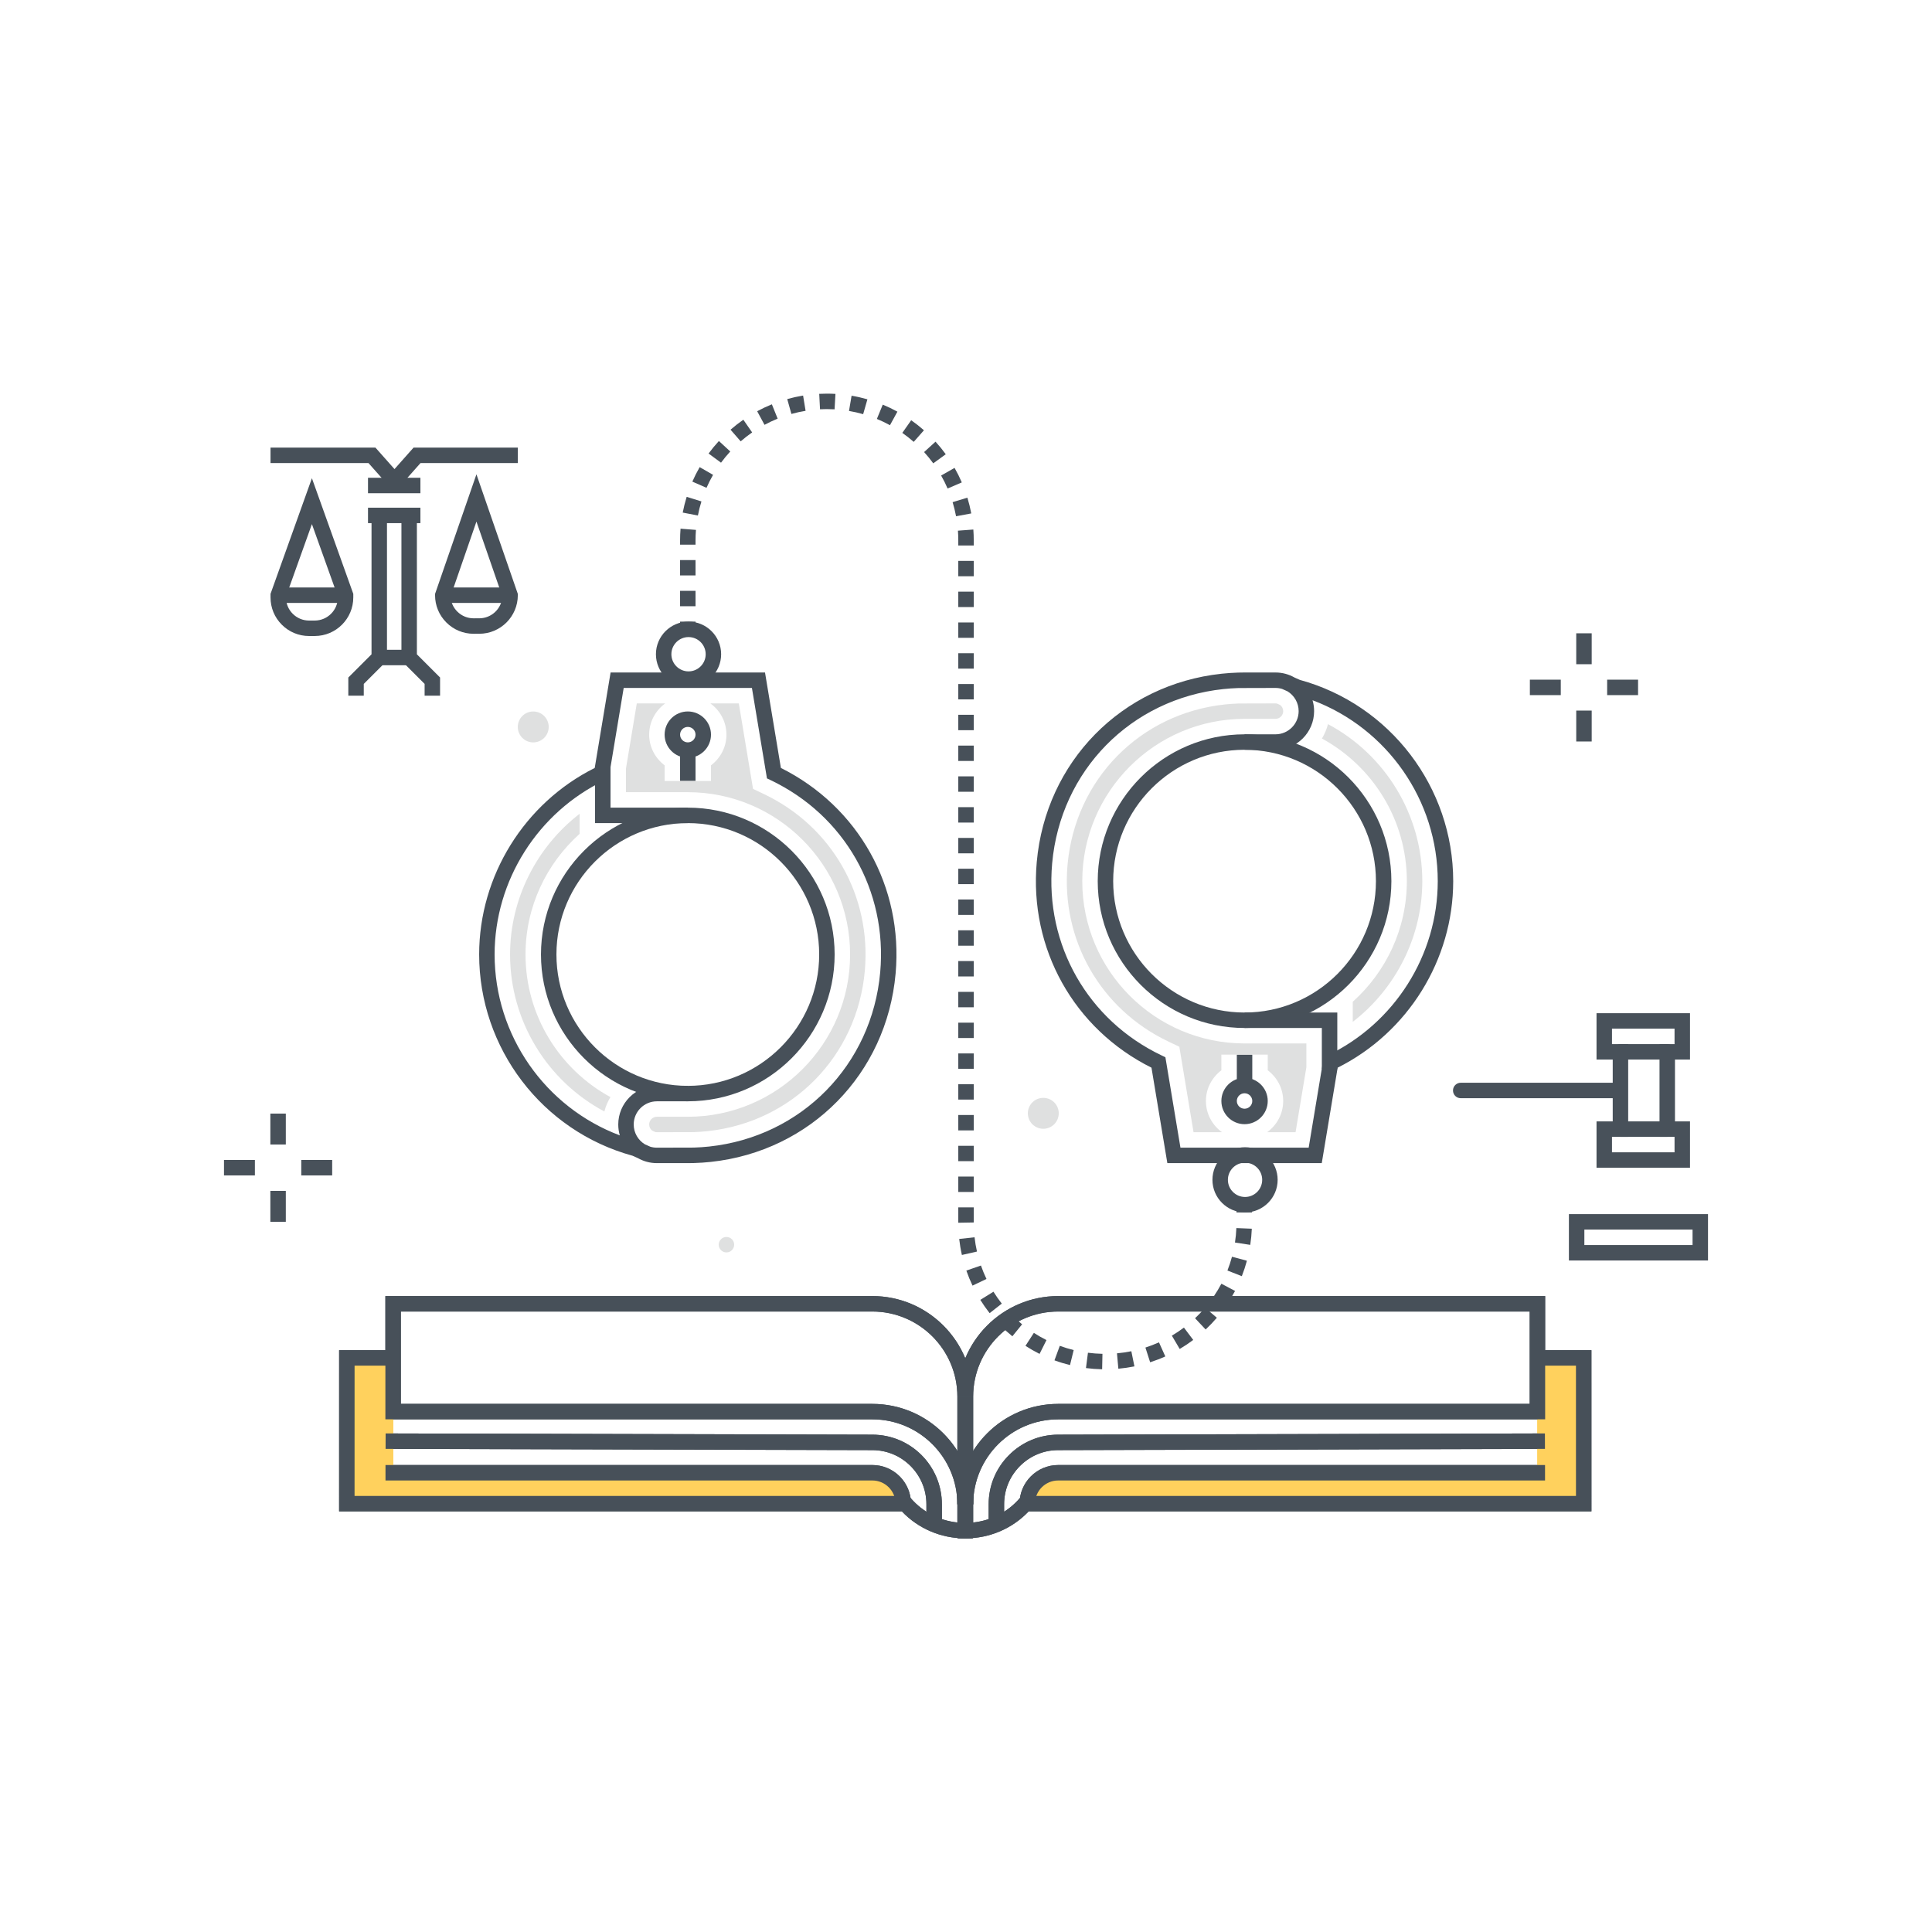 <svg xmlns="http://www.w3.org/2000/svg" width="250" height="250" viewBox="0 0 250 250">
  <g fill="none" fill-rule="evenodd">
    <path fill="#FFD15D" d="M117.008,194.423 C117.008,192.145 115.161,190.298 112.883,190.298 L50.883,190.298 L50.883,175.721 L44.883,175.721 L44.883,193.673 L49.383,193.673 L49.383,194.423 L117.008,194.423"/>
    <path fill="#475059" d="M121.878,197.673 L119.878,197.673 L119.878,194.663 C119.887,190.801 116.754,187.653 112.894,187.645 L49.895,187.486 L49.9,185.486 L112.899,185.645 C117.861,185.655 121.889,189.702 121.878,194.665 L121.878,197.673"/>
    <path fill="#475059" d="M117.883,194.574 L115.883,194.574 C115.883,192.92 114.537,191.574 112.883,191.574 L49.883,191.574 L49.883,189.574 L112.883,189.574 C115.639,189.574 117.883,191.817 117.883,194.574"/>
    <path fill="#475059" d="M125.883,194.663 L123.883,194.663 C123.883,188.598 118.948,183.663 112.883,183.663 L49.869,183.663 L49.869,167.711 L112.883,167.711 C120.051,167.711 125.883,173.543 125.883,180.711 L123.883,180.711 C123.883,174.646 118.948,169.711 112.883,169.711 L51.869,169.711 L51.869,181.663 L112.883,181.663 C120.051,181.663 125.883,187.495 125.883,194.663"/>
    <polygon fill="#475059" points="123.883 194.663 125.883 194.663 125.883 180.711 123.883 180.711"/>
    <path fill="#475059" d="M124.879,199.063 C121.765,199.063 118.813,197.797 116.704,195.574 L43.88,195.574 L43.883,174.711 L50.883,174.711 L50.883,176.711 L45.883,176.711 L45.88,193.574 L117.6,193.574 L117.899,193.917 C119.426,195.667 121.567,196.764 123.883,197.01 L123.883,193.673 L125.883,193.673 L125.883,199.063 L124.883,199.063 C124.882,199.063 124.88,199.063 124.879,199.063"/>
    <path fill="#FFD15D" d="M132.803,194.423 C132.803,192.145 134.65,190.298 136.928,190.298 L198.928,190.298 L198.928,175.721 L204.928,175.721 L204.928,193.673 L200.428,193.673 L200.428,194.423 L132.803,194.423"/>
    <path fill="#475059" d="M129.933,197.673 L127.933,197.673 L127.933,194.663 C127.927,192.265 128.859,190.004 130.557,188.298 C132.255,186.592 134.512,185.649 136.913,185.645 L199.911,185.486 L199.917,187.486 L136.918,187.645 C135.051,187.648 133.296,188.382 131.974,189.709 C130.654,191.036 129.928,192.794 129.933,194.661 L129.933,197.673"/>
    <path fill="#475059" d="M133.928,194.574 L131.928,194.574 C131.928,191.817 134.172,189.574 136.928,189.574 L199.927,189.574 L199.927,191.574 L136.928,191.574 C135.274,191.574 133.928,192.92 133.928,194.574"/>
    <path fill="#475059" d="M125.928,194.663 L123.928,194.663 C123.928,187.495 129.76,181.663 136.928,181.663 L197.942,181.663 L197.942,169.711 L136.928,169.711 C130.863,169.711 125.928,174.646 125.928,180.711 L123.928,180.711 C123.928,173.543 129.76,167.711 136.928,167.711 L199.942,167.711 L199.942,183.663 L136.928,183.663 C130.863,183.663 125.928,188.598 125.928,194.663"/>
    <polygon fill="#475059" points="123.928 194.663 125.928 194.663 125.928 180.711 123.928 180.711"/>
    <path fill="#475059" d="M124.932,199.063 C124.931,199.063 124.929,199.063 124.928,199.063 L123.928,199.063 L123.928,193.673 L125.928,193.673 L125.928,197.01 C128.245,196.765 130.385,195.668 131.911,193.917 L132.21,193.574 L203.93,193.574 L203.928,176.711 L198.928,176.711 L198.928,174.711 L205.928,174.711 L205.93,195.574 L133.107,195.574 C130.999,197.797 128.046,199.063 124.932,199.063"/>
    <path fill="#FFD15D" d="M117.008,194.423 C117.008,192.145 115.161,190.298 112.883,190.298 L50.883,190.298 L50.883,175.721 L44.883,175.721 L44.883,193.673 L49.383,193.673 L49.383,194.423 L117.008,194.423"/>
    <path fill="#475059" d="M121.878,197.673 L119.878,197.673 L119.878,194.663 C119.887,190.801 116.754,187.653 112.894,187.645 L49.895,187.486 L49.9,185.486 L112.899,185.645 C117.861,185.655 121.889,189.702 121.878,194.665 L121.878,197.673"/>
    <path fill="#475059" d="M117.883,194.574 L115.883,194.574 C115.883,192.92 114.537,191.574 112.883,191.574 L49.883,191.574 L49.883,189.574 L112.883,189.574 C115.639,189.574 117.883,191.817 117.883,194.574"/>
    <path fill="#475059" d="M125.883,194.663 L123.883,194.663 C123.883,188.598 118.948,183.663 112.883,183.663 L49.869,183.663 L49.869,167.711 L112.883,167.711 C120.051,167.711 125.883,173.543 125.883,180.711 L123.883,180.711 C123.883,174.646 118.948,169.711 112.883,169.711 L51.869,169.711 L51.869,181.663 L112.883,181.663 C120.051,181.663 125.883,187.495 125.883,194.663"/>
    <polygon fill="#475059" points="123.883 194.663 125.883 194.663 125.883 180.711 123.883 180.711"/>
    <path fill="#475059" d="M124.879,199.063 C121.765,199.063 118.813,197.797 116.704,195.574 L43.88,195.574 L43.883,174.711 L50.883,174.711 L50.883,176.711 L45.883,176.711 L45.88,193.574 L117.6,193.574 L117.899,193.917 C119.426,195.667 121.567,196.764 123.883,197.01 L123.883,193.673 L125.883,193.673 L125.883,199.063 L124.883,199.063 C124.882,199.063 124.88,199.063 124.879,199.063"/>
    <path fill="#FFD15D" d="M132.803,194.423 C132.803,192.145 134.65,190.298 136.928,190.298 L198.928,190.298 L198.928,175.721 L204.928,175.721 L204.928,193.673 L200.428,193.673 L200.428,194.423 L132.803,194.423"/>
    <path fill="#475059" d="M129.933,197.673 L127.933,197.673 L127.933,194.663 C127.927,192.265 128.859,190.004 130.557,188.298 C132.255,186.592 134.512,185.649 136.913,185.645 L199.911,185.486 L199.917,187.486 L136.918,187.645 C135.051,187.648 133.296,188.382 131.974,189.709 C130.654,191.036 129.928,192.794 129.933,194.661 L129.933,197.673"/>
    <path fill="#475059" d="M133.928,194.574 L131.928,194.574 C131.928,191.817 134.172,189.574 136.928,189.574 L199.927,189.574 L199.927,191.574 L136.928,191.574 C135.274,191.574 133.928,192.92 133.928,194.574"/>
    <path fill="#475059" d="M125.928,194.663 L123.928,194.663 C123.928,187.495 129.76,181.663 136.928,181.663 L197.942,181.663 L197.942,169.711 L136.928,169.711 C130.863,169.711 125.928,174.646 125.928,180.711 L123.928,180.711 C123.928,173.543 129.76,167.711 136.928,167.711 L199.942,167.711 L199.942,183.663 L136.928,183.663 C130.863,183.663 125.928,188.598 125.928,194.663"/>
    <polygon fill="#475059" points="123.928 194.663 125.928 194.663 125.928 180.711 123.928 180.711"/>
    <path fill="#475059" d="M124.932 199.063C124.931 199.063 124.929 199.063 124.928 199.063L123.928 199.063 123.928 193.673 125.928 193.673 125.928 197.01C128.245 196.765 130.385 195.668 131.911 193.917L132.21 193.574 203.93 193.574 203.928 176.711 198.928 176.711 198.928 174.711 205.928 174.711 205.93 195.574 133.107 195.574C130.999 197.797 128.046 199.063 124.932 199.063M89.096 82.438C87.872 82.438 86.877 83.433 86.877 84.657 86.877 85.88 87.872 86.876 89.096 86.876 90.32 86.876 91.315 85.88 91.315 84.657 91.315 83.433 90.32 82.438 89.096 82.438zM89.096 88.876C86.77 88.876 84.877 86.983 84.877 84.657 84.877 82.331 86.77 80.438 89.096 80.438 91.422 80.438 93.315 82.331 93.315 84.657 93.315 86.983 91.422 88.876 89.096 88.876z"/>
    <polygon fill="#475059" points="88.002 81.438 90.002 81.438 90.002 80.438 88.002 80.438"/>
    <path fill="#475059" d="M107.993,52.966 C107.656,52.947 107.297,52.947 106.977,52.937 C106.686,52.937 106.397,52.945 106.111,52.96 L106.008,50.963 C106.338,50.946 106.671,50.939 107.003,50.937 C107.372,50.937 107.74,50.948 108.106,50.969 L107.993,52.966 Z M102.407,53.565 L101.867,51.639 C102.538,51.451 103.228,51.299 103.92,51.186 L104.242,53.16 C103.624,53.261 103.006,53.397 102.407,53.565 Z M111.693,53.593 C111.094,53.421 110.477,53.281 109.86,53.176 L110.194,51.205 C110.884,51.321 111.574,51.478 112.243,51.67 L111.693,53.593 Z M98.929,54.973 L97.978,53.213 C98.593,52.881 99.233,52.58 99.878,52.318 L100.628,54.173 C100.051,54.406 99.479,54.675 98.929,54.973 Z M115.163,55.021 C114.615,54.72 114.044,54.447 113.467,54.21 L114.229,52.36 C114.873,52.626 115.511,52.931 116.124,53.267 L115.163,55.021 Z M95.845,57.11 L94.532,55.602 C95.057,55.144 95.615,54.71 96.189,54.313 L97.328,55.956 C96.815,56.312 96.316,56.7 95.845,57.11 Z M118.237,57.178 C117.765,56.764 117.268,56.372 116.759,56.015 L117.908,54.378 C118.477,54.777 119.032,55.214 119.558,55.677 L118.237,57.178 Z M93.3,59.872 L91.69,58.686 C92.103,58.125 92.552,57.58 93.025,57.066 L94.496,58.421 C94.073,58.881 93.671,59.369 93.3,59.872 Z M120.764,59.956 C120.395,59.448 119.996,58.958 119.577,58.498 L121.055,57.151 C121.524,57.665 121.97,58.213 122.382,58.779 L120.764,59.956 Z M91.422,63.124 L89.59,62.321 C89.87,61.682 90.189,61.051 90.538,60.446 L92.271,61.446 C91.958,61.988 91.673,62.552 91.422,63.124 Z M122.62,63.215 C122.373,62.641 122.091,62.075 121.783,61.534 L123.52,60.544 C123.865,61.149 124.18,61.781 124.457,62.423 L122.62,63.215 Z M90.308,66.707 L88.344,66.329 C88.476,65.645 88.648,64.96 88.855,64.291 L90.765,64.884 C90.579,65.481 90.425,66.095 90.308,66.707 Z M123.714,66.804 C123.599,66.19 123.449,65.576 123.268,64.979 L125.181,64.397 C125.384,65.064 125.552,65.751 125.68,66.438 L123.714,66.804 Z M90.002,70.479 L88.002,70.479 L88.002,69.938 C88.002,69.423 88.022,68.914 88.062,68.41 L90.056,68.569 C90.02,69.021 90.002,69.477 90.002,69.938 L90.002,70.479 Z M126.002,70.585 L124.002,70.585 L124.002,69.938 C124.003,69.51 123.987,69.087 123.956,68.669 L125.95,68.521 C125.985,68.99 126.003,69.463 126.002,69.939 L126.002,70.585 Z M88.002,74.463 L90.002,74.463 L90.002,72.471 L88.002,72.471 L88.002,74.463 Z M124.002,74.569 L126.002,74.569 L126.002,72.577 L124.002,72.577 L124.002,74.569 Z M88.002,78.447 L90.002,78.447 L90.002,76.455 L88.002,76.455 L88.002,78.447 Z M124.002,78.553 L126.002,78.553 L126.002,76.561 L124.002,76.561 L124.002,78.553 Z M124.002,82.536 L126.002,82.536 L126.002,80.544 L124.002,80.544 L124.002,82.536 Z M124.002,86.519 L126.002,86.519 L126.002,84.527 L124.002,84.527 L124.002,86.519 Z M124.002,90.503 L126.002,90.503 L126.002,88.511 L124.002,88.511 L124.002,90.503 Z M124.002,94.487 L126.002,94.487 L126.002,92.495 L124.002,92.495 L124.002,94.487 Z M124.002,98.47 L126.002,98.47 L126.002,96.478 L124.002,96.478 L124.002,98.47 Z M124.002,102.454 L126.002,102.454 L126.002,100.461 L124.002,100.461 L124.002,102.454 Z M124.002,106.437 L126.002,106.437 L126.002,104.445 L124.002,104.445 L124.002,106.437 Z M124.002,110.42 L126.002,110.42 L126.002,108.429 L124.002,108.429 L124.002,110.42 Z M124.002,114.404 L126.002,114.404 L126.002,112.412 L124.002,112.412 L124.002,114.404 Z M124.002,118.388 L126.002,118.388 L126.002,116.396 L124.002,116.396 L124.002,118.388 Z M124.002,122.371 L126.002,122.371 L126.002,120.379 L124.002,120.379 L124.002,122.371 Z M124.002,126.354 L126.002,126.354 L126.002,124.363 L124.002,124.363 L124.002,126.354 Z M124.002,130.338 L126.002,130.338 L126.002,128.347 L124.002,128.347 L124.002,130.338 Z M124.002,134.321 L126.002,134.321 L126.002,132.33 L124.002,132.33 L124.002,134.321 Z M124.002,138.305 L126.002,138.305 L126.002,136.313 L124.002,136.313 L124.002,138.305 Z M124.002,142.289 L126.002,142.289 L126.002,140.297 L124.002,140.297 L124.002,142.289 Z M124.002,146.272 L126.002,146.272 L126.002,144.28 L124.002,144.28 L124.002,146.272 Z M124.002,150.256 L126.002,150.256 L126.002,148.264 L124.002,148.264 L124.002,150.256 Z M124.002,154.239 L126.002,154.239 L126.002,152.247 L124.002,152.247 L124.002,154.239 Z M124.002,158.223 L124.002,156.23 L126.002,156.23 L126.002,158.188 L124.002,158.223 Z M161.782,161.085 L159.805,160.782 C159.899,160.167 159.961,159.538 159.986,158.912 L161.984,158.994 C161.956,159.693 161.887,160.396 161.782,161.085 Z M124.469,162.393 C124.315,161.713 124.198,161.016 124.12,160.32 L126.108,160.1 C126.177,160.721 126.282,161.344 126.42,161.951 L124.469,162.393 Z M160.691,165.136 L158.83,164.405 C159.058,163.821 159.257,163.221 159.419,162.62 L161.35,163.14 C161.169,163.813 160.947,164.483 160.691,165.136 Z M125.844,166.359 C125.543,165.728 125.274,165.073 125.045,164.413 L126.934,163.759 C127.139,164.348 127.38,164.933 127.649,165.496 L125.844,166.359 Z M158.733,168.846 L157.079,167.723 C157.43,167.204 157.757,166.663 158.048,166.112 L159.815,167.046 C159.49,167.662 159.127,168.268 158.733,168.846 Z M128.057,169.922 C127.625,169.37 127.219,168.791 126.852,168.202 L128.552,167.146 C128.88,167.674 129.243,168.192 129.632,168.688 L128.057,169.922 Z M156.01,172.036 L154.64,170.579 C155.098,170.148 155.535,169.69 155.938,169.218 L157.46,170.517 C157.009,171.045 156.521,171.556 156.01,172.036 Z M130.999,172.916 C130.459,172.477 129.936,172.001 129.445,171.5 L130.873,170.1 C131.312,170.547 131.779,170.973 132.26,171.365 L130.999,172.916 Z M152.655,174.556 L151.637,172.835 C152.178,172.515 152.705,172.163 153.2,171.79 L154.403,173.388 C153.848,173.806 153.26,174.198 152.655,174.556 Z M134.519,175.194 C133.896,174.883 133.282,174.532 132.695,174.152 L133.781,172.473 C134.306,172.813 134.856,173.127 135.414,173.405 L134.519,175.194 Z M148.827,176.277 L148.216,174.373 C148.806,174.184 149.397,173.956 149.97,173.698 L150.791,175.522 C150.149,175.811 149.489,176.064 148.827,176.277 Z M138.458,176.641 C137.78,176.474 137.103,176.268 136.448,176.026 L137.137,174.149 C137.723,174.364 138.328,174.549 138.934,174.697 L138.458,176.641 Z M144.714,177.111 L144.536,175.119 C145.162,175.063 145.788,174.973 146.395,174.849 L146.794,176.81 C146.113,176.947 145.414,177.049 144.714,177.111 Z M142.616,177.184 C141.914,177.169 141.21,177.116 140.523,177.026 L140.781,175.044 C141.396,175.124 142.027,175.171 142.657,175.184 L142.616,177.184 Z"/>
    <polygon fill="#475059" points="160.002 156.888 162.002 156.888 162.002 155.888 160.002 155.888"/>
    <path fill="#475059" d="M89.002,106.509 C79.628,106.509 72.002,114.135 72.002,123.509 C72.002,132.883 79.628,140.509 89.002,140.509 C98.376,140.509 106.002,132.883 106.002,123.509 C106.002,114.135 98.376,106.509 89.002,106.509 Z M89.002,142.509 C78.525,142.509 70.002,133.985 70.002,123.509 C70.002,113.032 78.525,104.509 89.002,104.509 C99.478,104.509 108.002,113.032 108.002,123.509 C108.002,133.985 99.478,142.509 89.002,142.509 Z"/>
    <polygon fill="#475059" points="88.002 101.062 90.002 101.062 90.002 97.062 88.002 97.062"/>
    <path fill="#475059" d="M84.152,148.386 C84.421,148.466 84.706,148.509 85.002,148.509 L89.798,148.496 C90.435,148.477 91.102,148.432 91.764,148.361 C103.725,147.081 112.827,137.806 113.899,125.806 C114.841,115.254 109.274,105.496 99.715,100.947 L99.244,100.723 L97.298,89.021 L80.706,89.021 L78.759,100.723 L78.288,100.947 C69.61,105.078 64.002,113.933 64.002,123.509 C64.002,133.98 70.557,143.295 80.204,146.918 C80.072,146.471 80.002,145.998 80.002,145.509 C80.002,142.752 82.245,140.509 85.002,140.509 L89.002,140.509 L89.002,142.509 L85.002,142.509 C83.347,142.509 82.002,143.854 82.002,145.509 C82.002,146.593 82.58,147.545 83.445,148.072 L84.152,148.386 Z M85.002,150.509 C84.104,150.509 83.261,150.271 82.533,149.855 L81.841,149.548 C70.156,146.343 62.002,135.646 62.002,123.509 C62.002,113.341 67.855,103.925 76.957,99.372 L79.011,87.021 L98.992,87.021 L101.047,99.372 C111.079,104.377 116.893,114.764 115.891,125.983 C114.734,138.947 104.899,148.967 91.976,150.35 C91.263,150.426 90.546,150.475 89.844,150.496 L89.017,150.509 L85.002,150.509 Z"/>
    <polyline fill="#475059" points="89.002 106.509 77.001 106.509 77.001 99.189 79.001 99.189 79.001 104.509 89.002 104.509 89.002 106.509"/>
    <path fill="#475059" d="M89.002,94.062 C88.45,94.062 88.002,94.511 88.002,95.062 C88.002,95.613 88.45,96.062 89.002,96.062 C89.553,96.062 90.002,95.613 90.002,95.062 C90.002,94.511 89.553,94.062 89.002,94.062 Z M89.002,98.062 C87.347,98.062 86.002,96.716 86.002,95.062 C86.002,93.408 87.347,92.062 89.002,92.062 C90.656,92.062 92.002,93.408 92.002,95.062 C92.002,96.716 90.656,98.062 89.002,98.062 Z"/>
    <path fill="#DFE0E0" d="M111.907,125.628 C110.921,136.665 102.551,145.195 91.553,146.372 C90.941,146.438 90.325,146.479 89.766,146.496 L85.002,146.509 C84.936,146.509 84.873,146.503 84.811,146.49 L84.403,146.31 C84.16,146.127 84.002,145.836 84.002,145.509 C84.002,144.957 84.45,144.509 85.002,144.509 L89.002,144.509 C100.581,144.509 110.002,135.088 110.002,123.509 C110.002,111.93 100.581,102.509 89.002,102.509 L81.001,102.509 L81.001,99.439 L82.401,91.02 L86.082,91.02 C84.828,91.93 84.002,93.397 84.002,95.061 C84.002,96.689 84.795,98.122 86.002,99.036 L86.002,101.062 L92.002,101.062 L92.002,99.036 C93.209,98.122 94.002,96.689 94.002,95.061 C94.002,93.397 93.176,91.93 91.921,91.02 L95.602,91.02 L97.442,102.081 L98.855,102.754 C107.65,106.939 112.774,115.918 111.907,125.628 Z M66.002,123.509 C66.002,116.339 69.422,109.608 75.001,105.303 L75.001,107.902 C70.717,111.749 68.002,117.311 68.002,123.509 C68.002,131.464 72.449,138.401 78.988,141.963 C78.647,142.54 78.371,143.16 78.206,143.826 C70.831,139.899 66.002,132.132 66.002,123.509 Z"/>
    <path fill="#475059" d="M161.045,97.02 C151.671,97.02 144.045,104.647 144.045,114.021 C144.045,123.395 151.671,131.021 161.045,131.021 C170.419,131.021 178.045,123.394 178.045,114.02 C178.045,104.646 170.419,97.02 161.045,97.02 Z M161.045,133.021 C150.568,133.021 142.045,124.497 142.045,114.021 C142.045,103.544 150.568,95.02 161.045,95.02 C171.521,95.02 180.045,103.543 180.045,114.02 C180.045,124.497 171.521,133.021 161.045,133.021 Z"/>
    <polygon fill="#475059" points="160.045 140.468 162.045 140.468 162.045 136.468 160.045 136.468"/>
    <path fill="#475059" d="M152.75,148.509 L169.341,148.509 L171.288,136.806 L171.759,136.581 C180.437,132.452 186.045,123.596 186.045,114.02 C186.045,103.548 179.49,94.234 169.843,90.611 C169.974,91.058 170.045,91.531 170.045,92.02 C170.045,94.777 167.802,97.02 165.045,97.02 L161.045,97.02 L161.045,95.02 L165.045,95.02 C166.699,95.02 168.045,93.674 168.045,92.02 C168.045,90.936 167.467,89.984 166.602,89.456 L165.893,89.142 C165.624,89.063 165.34,89.02 165.045,89.02 L160.249,89.033 C159.609,89.052 158.943,89.098 158.284,89.168 C146.322,90.449 137.219,99.724 136.148,111.724 C135.206,122.275 140.773,132.033 150.332,136.581 L150.802,136.806 L152.75,148.509 Z M171.036,150.509 L151.054,150.509 L149.001,138.157 C138.967,133.152 133.154,122.765 134.156,111.546 C135.313,98.583 145.147,88.563 158.071,87.18 C158.781,87.104 159.499,87.054 160.203,87.033 L161.029,87.02 L165.045,87.02 C165.942,87.02 166.785,87.258 167.513,87.673 L168.206,87.98 C179.89,91.186 188.045,101.883 188.045,114.02 C188.045,124.188 182.192,133.604 173.091,138.157 L171.036,150.509 Z"/>
    <polyline fill="#475059" points="173.046 138.34 171.046 138.34 171.046 133.021 161.045 133.021 161.045 131.021 173.046 131.021 173.046 138.34"/>
    <path fill="#475059" d="M161.045,141.468 C160.493,141.468 160.045,141.916 160.045,142.468 C160.045,143.02 160.493,143.468 161.045,143.468 C161.596,143.468 162.045,143.02 162.045,142.468 C162.045,141.916 161.596,141.468 161.045,141.468 Z M161.045,145.468 C159.39,145.468 158.045,144.122 158.045,142.468 C158.045,140.813 159.39,139.468 161.045,139.468 C162.699,139.468 164.045,140.813 164.045,142.468 C164.045,144.122 162.699,145.468 161.045,145.468 Z"/>
    <path fill="#DFE0E0" d="M138.14,111.901 C139.126,100.864 147.496,92.334 158.493,91.157 C159.105,91.092 159.722,91.05 160.28,91.033 L165.045,91.02 C165.11,91.02 165.174,91.026 165.235,91.039 L165.643,91.219 C165.887,91.402 166.045,91.693 166.045,92.02 C166.045,92.572 165.597,93.02 165.045,93.02 L161.045,93.02 C149.466,93.02 140.045,102.441 140.045,114.021 C140.045,125.6 149.466,135.021 161.045,135.021 L169.046,135.021 L169.046,138.09 L167.646,146.509 L163.964,146.509 C165.219,145.6 166.045,144.132 166.045,142.468 C166.045,140.841 165.252,139.407 164.045,138.493 L164.045,136.468 L158.045,136.468 L158.045,138.493 C156.838,139.407 156.045,140.841 156.045,142.468 C156.045,144.132 156.871,145.6 158.126,146.509 L154.444,146.509 L152.605,135.448 L151.191,134.775 C142.397,130.59 137.272,121.611 138.14,111.901 Z M184.045,114.02 C184.045,121.19 180.625,127.921 175.046,132.227 L175.046,129.627 C179.33,125.78 182.045,120.218 182.045,114.02 C182.045,106.065 177.597,99.128 171.058,95.566 C171.399,94.99 171.675,94.369 171.841,93.703 C179.216,97.63 184.045,105.397 184.045,114.02 Z"/>
    <path fill="#475059" d="M161.108,150.45 C159.885,150.45 158.889,151.445 158.889,152.669 C158.889,153.893 159.885,154.888 161.108,154.888 C162.332,154.888 163.327,153.893 163.327,152.669 C163.327,151.445 162.332,150.45 161.108,150.45 Z M161.108,156.888 C158.782,156.888 156.889,154.995 156.889,152.669 C156.889,150.343 158.782,148.45 161.108,148.45 C163.434,148.45 165.327,150.343 165.327,152.669 C165.327,154.995 163.434,156.888 161.108,156.888 Z"/>
    <polygon fill="#48515A" points="34.984 148.099 36.984 148.099 36.984 144.099 34.984 144.099"/>
    <polygon fill="#48515A" points="34.984 158.099 36.984 158.099 36.984 154.099 34.984 154.099"/>
    <polygon fill="#48515A" points="38.984 152.099 42.984 152.099 42.984 150.099 38.984 150.099"/>
    <polygon fill="#48515A" points="28.984 152.099 32.984 152.099 32.984 150.099 28.984 150.099"/>
    <polygon fill="#48515A" points="203.965 85.949 205.965 85.949 205.965 81.949 203.965 81.949"/>
    <polygon fill="#48515A" points="203.965 95.949 205.965 95.949 205.965 91.949 203.965 91.949"/>
    <polygon fill="#48515A" points="207.965 89.949 211.965 89.949 211.965 87.949 207.965 87.949"/>
    <polygon fill="#48515A" points="197.965 89.949 201.965 89.949 201.965 87.949 197.965 87.949"/>
    <path fill="#DFE0E0" d="M137.002 144.063C137.002 145.167 136.106 146.063 135.002 146.063 133.897 146.063 133.002 145.167 133.002 144.063 133.002 142.958 133.897 142.063 135.002 142.063 136.106 142.063 137.002 142.958 137.002 144.063M93.002 161.063C93.002 160.51 93.449 160.063 94.002 160.063 94.554 160.063 95.002 160.51 95.002 161.063 95.002 161.615 94.554 162.063 94.002 162.063 93.449 162.063 93.002 161.615 93.002 161.063M71.002 94.066C71.002 95.171 70.106 96.066 69.002 96.066 67.897 96.066 67.002 95.171 67.002 94.066 67.002 92.962 67.897 92.066 69.002 92.066 70.106 92.066 71.002 92.962 71.002 94.066"/>
    <path fill="#48515A" d="M205.016 161.108L219.016 161.108 219.016 159.108 205.016 159.108 205.016 161.108zM203.016 163.108L221.016 163.108 221.016 157.108 203.016 157.108 203.016 163.108zM208.59 149.108L216.686 149.108 216.686 147.108 214.741 147.108 214.741 135.108 216.686 135.108 216.686 133.108 208.59 133.108 208.59 135.108 210.686 135.108 210.686 147.108 208.59 147.108 208.59 149.108zM218.686 151.108L206.59 151.108 206.59 145.108 208.686 145.108 208.686 137.108 206.59 137.108 206.59 131.108 218.686 131.108 218.686 137.108 216.741 137.108 216.741 145.108 218.686 145.108 218.686 151.108z"/>
    <path fill="#48515A" d="M215.741 137.108L209.686 137.108C209.134 137.108 208.686 136.661 208.686 136.108 208.686 135.556 209.134 135.108 209.686 135.108L215.741 135.108C216.294 135.108 216.741 135.556 216.741 136.108 216.741 136.661 216.294 137.108 215.741 137.108M215.741 147.108L209.686 147.108C209.134 147.108 208.686 146.661 208.686 146.108 208.686 145.556 209.134 145.108 209.686 145.108L215.741 145.108C216.294 145.108 216.741 145.556 216.741 146.108 216.741 146.661 216.294 147.108 215.741 147.108M209.017 142.108L189.017 142.108C188.465 142.108 188.017 141.661 188.017 141.108 188.017 140.556 188.465 140.108 189.017 140.108L209.017 140.108C209.57 140.108 210.017 140.556 210.017 141.108 210.017 141.661 209.57 142.108 209.017 142.108"/>
    <path fill="#475059" d="M37.006,77.192 L37.006,77.31 C37.006,78.109 37.318,78.861 37.883,79.426 C38.449,79.99 39.199,80.3 39.996,80.3 C39.998,80.3 40,80.3 40.002,80.3 L40.731,80.299 C42.376,80.296 43.716,78.954 43.716,77.308 L43.716,77.192 L40.361,67.819 L37.006,77.192 Z M39.996,82.3 C38.665,82.3 37.413,81.782 36.471,80.841 C35.526,79.898 35.006,78.644 35.006,77.31 L35.006,76.845 L40.361,61.883 L45.716,76.845 L45.716,77.308 C45.716,80.055 43.481,82.294 40.734,82.299 L40.005,82.3 C40.002,82.3 39.999,82.3 39.996,82.3 Z"/>
    <polygon fill="#475059" points="36.012 78.019 44.715 78.019 44.715 76.019 36.012 76.019"/>
    <polyline fill="#475059" points="51.048 63.712 47.681 59.92 35.005 59.92 35.005 57.92 48.581 57.92 51.048 60.7 53.514 57.92 67.005 57.92 67.005 59.92 54.414 59.92 51.048 63.712"/>
    <polyline fill="#475059" points="47.072 90.018 45.072 90.018 45.072 87.67 48.075 84.668 48.075 66.695 50.075 66.695 50.075 85.496 47.072 88.498 47.072 90.018"/>
    <polyline fill="#475059" points="56.944 90.018 54.944 90.018 54.944 88.495 51.946 85.496 51.945 66.695 53.945 66.695 53.946 84.668 56.944 87.667 56.944 90.018"/>
    <polygon fill="#475059" points="47.619 63.824 54.401 63.824 54.401 61.824 47.619 61.824"/>
    <path fill="#475059" d="M58.3,77.175 C58.338,77.917 58.645,78.608 59.174,79.136 C59.738,79.7 60.488,80.01 61.286,80.01 C61.288,80.01 61.29,80.01 61.292,80.01 L62.021,80.009 C63.614,80.006 64.921,78.749 65.002,77.175 L61.651,67.492 L58.3,77.175 Z M61.286,82.01 C59.955,82.01 58.703,81.493 57.761,80.552 C56.816,79.609 56.296,78.354 56.296,77.02 L56.296,76.852 L61.651,61.376 L67.006,76.851 L67.006,77.019 C67.006,79.766 64.771,82.004 62.025,82.009 L61.295,82.01 C61.292,82.01 61.289,82.01 61.286,82.01 Z"/>
    <polygon fill="#475059" points="57.303 78.019 66.007 78.019 66.007 76.019 57.303 76.019"/>
    <polygon fill="#475059" points="47.619 67.695 54.401 67.695 54.401 65.695 47.619 65.695"/>
    <polygon fill="#475059" points="49.075 86.082 52.946 86.082 52.946 84.082 49.075 84.082"/>
  </g>
</svg>
